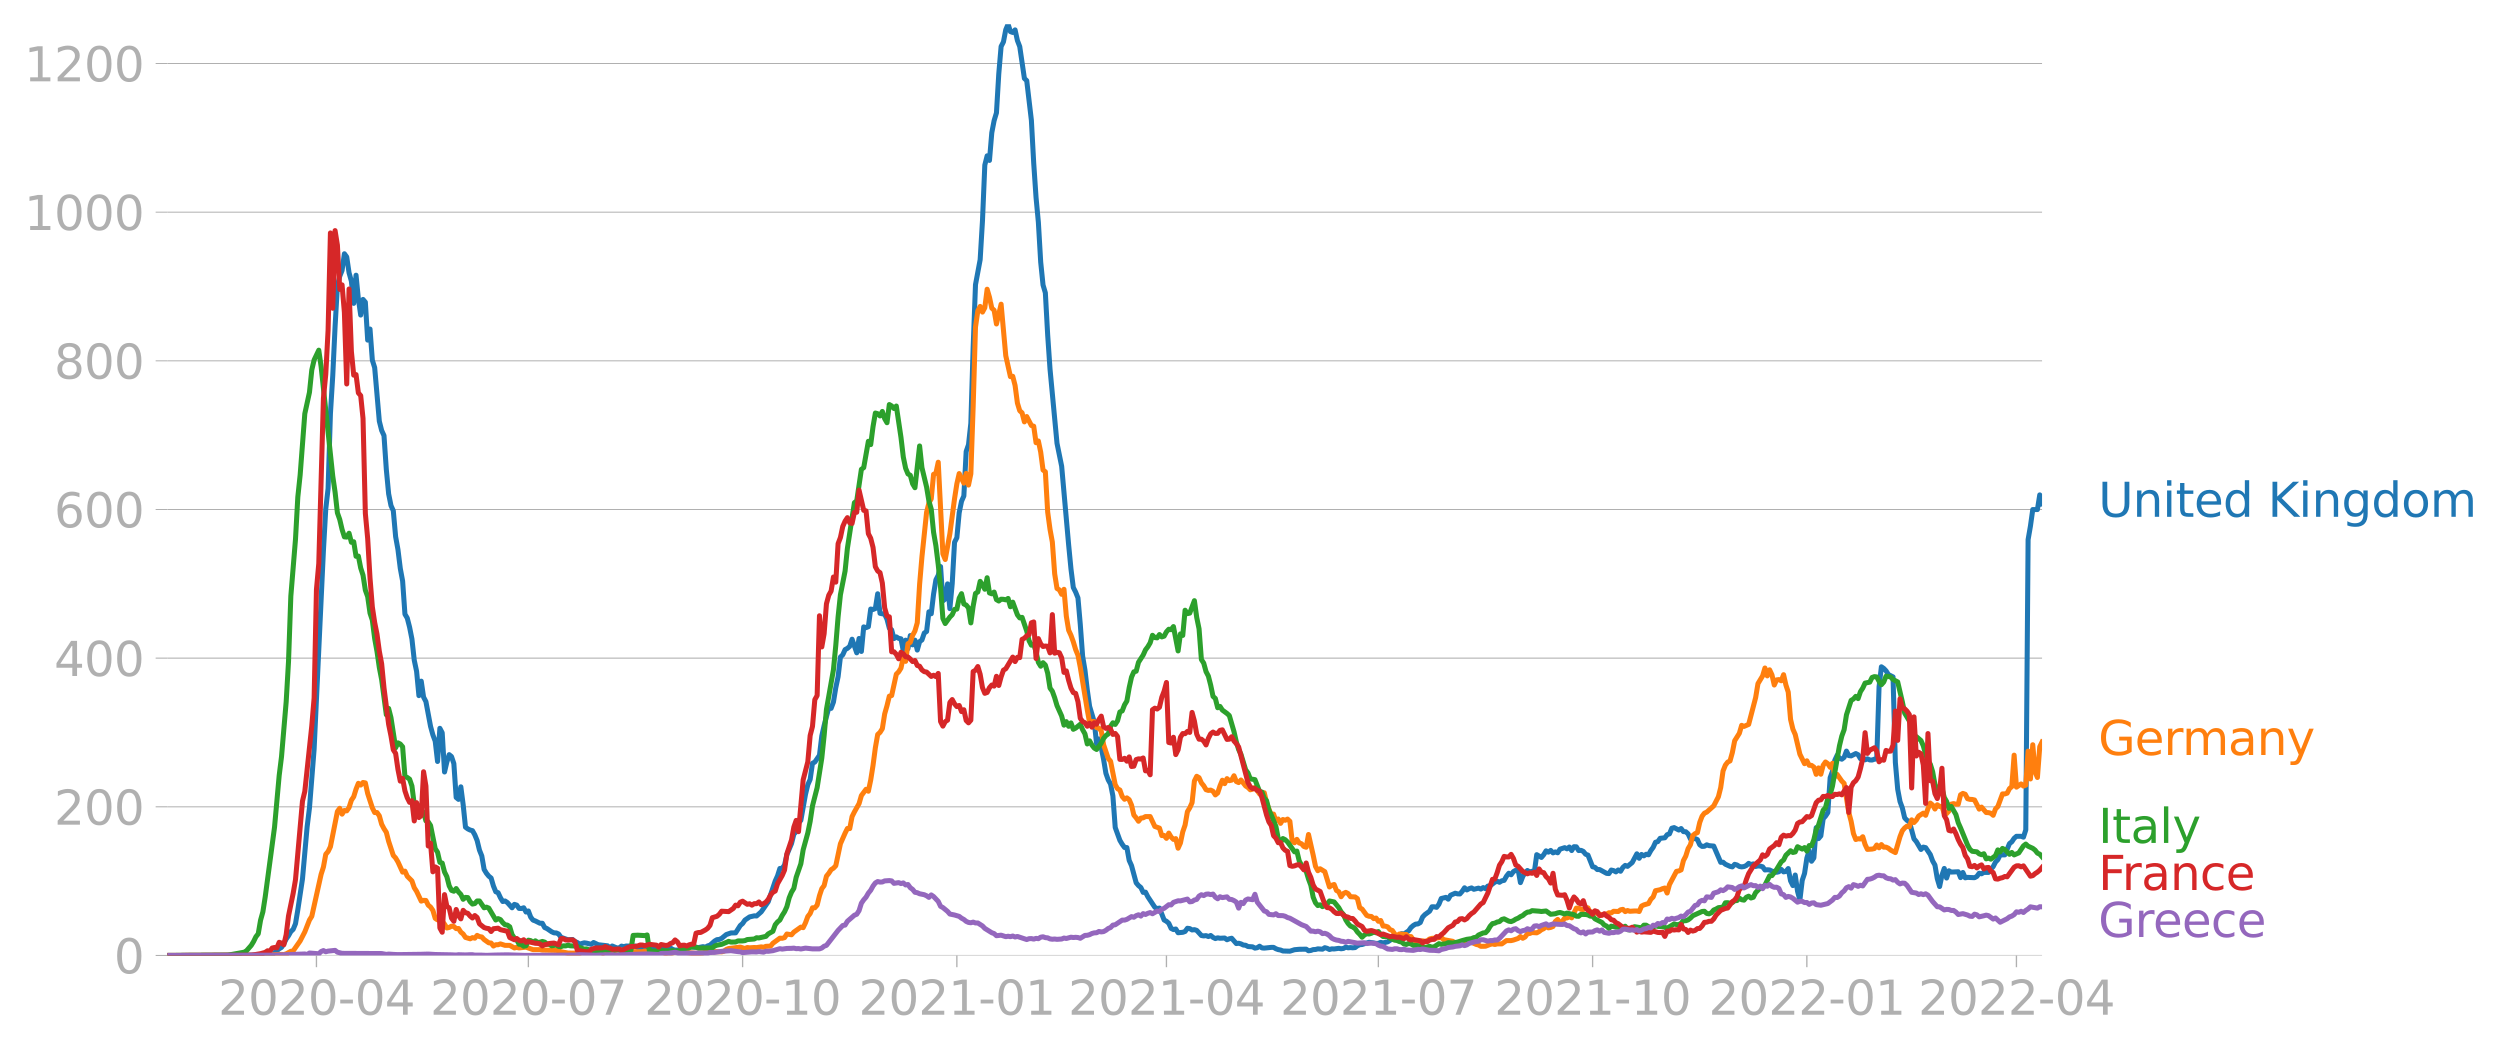 <svg xmlns:xlink="http://www.w3.org/1999/xlink" width="992.186" height="416.199" viewBox="0 0 744.14 312.149" xmlns="http://www.w3.org/2000/svg"><defs><style>*{stroke-linejoin:round;stroke-linecap:butt}</style></defs><g id="figure_1"><path d="M0 312.15h744.14V0H0v312.15z" style="fill:none" id="patch_1"/><g id="axes_1"><path d="M49.83 284.4h558V7.2h-558v277.2z" style="fill:none" id="patch_2"/><g id="matplotlib.axis_1"><g id="xtick_1"><g id="line2d_1"><defs><path id="m97482789e8" d="M0 0v3.5" style="stroke:#b0b0b0;stroke-width:.4"/></defs><use xlink:href="#m97482789e8" x="94.193" y="284.4" style="fill:#b0b0b0;stroke:#b0b0b0;stroke-width:.4"/></g><g style="fill:#b0b0b0" transform="matrix(.14 0 0 -.14 64.945 302.038)" id="text_1"><defs><path id="DejaVuSans-32" d="M1228 531h2203V0H469v531q359 372 979 998 621 627 780 809 303 340 423 576 121 236 121 464 0 372-261 606-261 235-680 235-297 0-627-103-329-103-704-313v638q381 153 712 231 332 78 607 78 725 0 1156-363 431-362 431-968 0-288-108-546-107-257-392-607-78-91-497-524-418-433-1181-1211z" transform="scale(.016)"/><path id="DejaVuSans-30" d="M2034 4250q-487 0-733-480-245-479-245-1442 0-959 245-1439 246-480 733-480 491 0 736 480 246 480 246 1439 0 963-246 1442-245 480-736 480zm0 500q785 0 1199-621 414-620 414-1801 0-1178-414-1799Q2819-91 2034-91q-784 0-1198 620-414 621-414 1799 0 1181 414 1801 414 621 1198 621z" transform="scale(.016)"/><path id="DejaVuSans-2d" d="M313 2009h1684v-512H313v512z" transform="scale(.016)"/><path id="DejaVuSans-34" d="M2419 4116 825 1625h1594v2491zm-166 550h794V1625h666v-525h-666V0h-628v1100H313v609l1940 2957z" transform="scale(.016)"/></defs><use xlink:href="#DejaVuSans-32"/><use xlink:href="#DejaVuSans-30" x="63.623"/><use xlink:href="#DejaVuSans-32" x="127.246"/><use xlink:href="#DejaVuSans-30" x="190.869"/><use xlink:href="#DejaVuSans-2d" x="254.492"/><use xlink:href="#DejaVuSans-30" x="290.576"/><use xlink:href="#DejaVuSans-34" x="354.199"/></g></g><g id="xtick_2"><use xlink:href="#m97482789e8" x="157.271" y="284.4" style="fill:#b0b0b0;stroke:#b0b0b0;stroke-width:.4" id="line2d_2"/><g style="fill:#b0b0b0" transform="matrix(.14 0 0 -.14 128.023 302.038)" id="text_2"><defs><path id="DejaVuSans-37" d="M525 4666h3000v-269L1831 0h-659l1594 4134H525v532z" transform="scale(.016)"/></defs><use xlink:href="#DejaVuSans-32"/><use xlink:href="#DejaVuSans-30" x="63.623"/><use xlink:href="#DejaVuSans-32" x="127.246"/><use xlink:href="#DejaVuSans-30" x="190.869"/><use xlink:href="#DejaVuSans-2d" x="254.492"/><use xlink:href="#DejaVuSans-30" x="290.576"/><use xlink:href="#DejaVuSans-37" x="354.199"/></g></g><g id="xtick_3"><use xlink:href="#m97482789e8" x="221.042" y="284.4" style="fill:#b0b0b0;stroke:#b0b0b0;stroke-width:.4" id="line2d_3"/><g style="fill:#b0b0b0" transform="matrix(.14 0 0 -.14 191.794 302.038)" id="text_3"><defs><path id="DejaVuSans-31" d="M794 531h1031v3560L703 3866v575l1116 225h631V531h1031V0H794v531z" transform="scale(.016)"/></defs><use xlink:href="#DejaVuSans-32"/><use xlink:href="#DejaVuSans-30" x="63.623"/><use xlink:href="#DejaVuSans-32" x="127.246"/><use xlink:href="#DejaVuSans-30" x="190.869"/><use xlink:href="#DejaVuSans-2d" x="254.492"/><use xlink:href="#DejaVuSans-31" x="290.576"/><use xlink:href="#DejaVuSans-30" x="354.199"/></g></g><g id="xtick_4"><use xlink:href="#m97482789e8" x="284.814" y="284.4" style="fill:#b0b0b0;stroke:#b0b0b0;stroke-width:.4" id="line2d_4"/><g style="fill:#b0b0b0" transform="matrix(.14 0 0 -.14 255.566 302.038)" id="text_4"><use xlink:href="#DejaVuSans-32"/><use xlink:href="#DejaVuSans-30" x="63.623"/><use xlink:href="#DejaVuSans-32" x="127.246"/><use xlink:href="#DejaVuSans-31" x="190.869"/><use xlink:href="#DejaVuSans-2d" x="254.492"/><use xlink:href="#DejaVuSans-30" x="290.576"/><use xlink:href="#DejaVuSans-31" x="354.199"/></g></g><g id="xtick_5"><use xlink:href="#m97482789e8" x="347.199" y="284.4" style="fill:#b0b0b0;stroke:#b0b0b0;stroke-width:.4" id="line2d_5"/><g style="fill:#b0b0b0" transform="matrix(.14 0 0 -.14 317.951 302.038)" id="text_5"><use xlink:href="#DejaVuSans-32"/><use xlink:href="#DejaVuSans-30" x="63.623"/><use xlink:href="#DejaVuSans-32" x="127.246"/><use xlink:href="#DejaVuSans-31" x="190.869"/><use xlink:href="#DejaVuSans-2d" x="254.492"/><use xlink:href="#DejaVuSans-30" x="290.576"/><use xlink:href="#DejaVuSans-34" x="354.199"/></g></g><g id="xtick_6"><use xlink:href="#m97482789e8" x="410.277" y="284.4" style="fill:#b0b0b0;stroke:#b0b0b0;stroke-width:.4" id="line2d_6"/><g style="fill:#b0b0b0" transform="matrix(.14 0 0 -.14 381.03 302.038)" id="text_6"><use xlink:href="#DejaVuSans-32"/><use xlink:href="#DejaVuSans-30" x="63.623"/><use xlink:href="#DejaVuSans-32" x="127.246"/><use xlink:href="#DejaVuSans-31" x="190.869"/><use xlink:href="#DejaVuSans-2d" x="254.492"/><use xlink:href="#DejaVuSans-30" x="290.576"/><use xlink:href="#DejaVuSans-37" x="354.199"/></g></g><g id="xtick_7"><use xlink:href="#m97482789e8" x="474.049" y="284.4" style="fill:#b0b0b0;stroke:#b0b0b0;stroke-width:.4" id="line2d_7"/><g style="fill:#b0b0b0" transform="matrix(.14 0 0 -.14 444.8 302.038)" id="text_7"><use xlink:href="#DejaVuSans-32"/><use xlink:href="#DejaVuSans-30" x="63.623"/><use xlink:href="#DejaVuSans-32" x="127.246"/><use xlink:href="#DejaVuSans-31" x="190.869"/><use xlink:href="#DejaVuSans-2d" x="254.492"/><use xlink:href="#DejaVuSans-31" x="290.576"/><use xlink:href="#DejaVuSans-30" x="354.199"/></g></g><g id="xtick_8"><use xlink:href="#m97482789e8" x="537.82" y="284.4" style="fill:#b0b0b0;stroke:#b0b0b0;stroke-width:.4" id="line2d_8"/><g style="fill:#b0b0b0" transform="matrix(.14 0 0 -.14 508.572 302.038)" id="text_8"><use xlink:href="#DejaVuSans-32"/><use xlink:href="#DejaVuSans-30" x="63.623"/><use xlink:href="#DejaVuSans-32" x="127.246"/><use xlink:href="#DejaVuSans-32" x="190.869"/><use xlink:href="#DejaVuSans-2d" x="254.492"/><use xlink:href="#DejaVuSans-30" x="290.576"/><use xlink:href="#DejaVuSans-31" x="354.199"/></g></g><g id="xtick_9"><use xlink:href="#m97482789e8" x="600.205" y="284.4" style="fill:#b0b0b0;stroke:#b0b0b0;stroke-width:.4" id="line2d_9"/><g style="fill:#b0b0b0" transform="matrix(.14 0 0 -.14 570.957 302.038)" id="text_9"><use xlink:href="#DejaVuSans-32"/><use xlink:href="#DejaVuSans-30" x="63.623"/><use xlink:href="#DejaVuSans-32" x="127.246"/><use xlink:href="#DejaVuSans-32" x="190.869"/><use xlink:href="#DejaVuSans-2d" x="254.492"/><use xlink:href="#DejaVuSans-30" x="290.576"/><use xlink:href="#DejaVuSans-34" x="354.199"/></g></g></g><g id="matplotlib.axis_2"><g id="ytick_1"><path d="M49.83 284.4h558" clip-path="url(#p5dd4b46a8e)" style="fill:none;stroke:#b0b0b0;stroke-width:.3;stroke-linecap:square" id="line2d_10"/><g id="line2d_11"><defs><path id="m6d8343492f" d="M0 0h-3.5" style="stroke:#b0b0b0;stroke-width:.3"/></defs><use xlink:href="#m6d8343492f" x="49.83" y="284.4" style="fill:#b0b0b0;stroke:#b0b0b0;stroke-width:.3"/></g><use xlink:href="#DejaVuSans-30" style="fill:#b0b0b0" transform="matrix(.14 0 0 -.14 33.922 289.719)" id="text_10"/></g><g id="ytick_2"><path d="M49.83 240.15h558" clip-path="url(#p5dd4b46a8e)" style="fill:none;stroke:#b0b0b0;stroke-width:.3;stroke-linecap:square" id="line2d_12"/><use xlink:href="#m6d8343492f" x="49.83" y="240.149" style="fill:#b0b0b0;stroke:#b0b0b0;stroke-width:.3" id="line2d_13"/><g style="fill:#b0b0b0" transform="matrix(.14 0 0 -.14 16.108 245.468)" id="text_11"><use xlink:href="#DejaVuSans-32"/><use xlink:href="#DejaVuSans-30" x="63.623"/><use xlink:href="#DejaVuSans-30" x="127.246"/></g></g><g id="ytick_3"><path d="M49.83 195.898h558" clip-path="url(#p5dd4b46a8e)" style="fill:none;stroke:#b0b0b0;stroke-width:.3;stroke-linecap:square" id="line2d_14"/><use xlink:href="#m6d8343492f" x="49.83" y="195.898" style="fill:#b0b0b0;stroke:#b0b0b0;stroke-width:.3" id="line2d_15"/><g style="fill:#b0b0b0" transform="matrix(.14 0 0 -.14 16.108 201.217)" id="text_12"><use xlink:href="#DejaVuSans-34"/><use xlink:href="#DejaVuSans-30" x="63.623"/><use xlink:href="#DejaVuSans-30" x="127.246"/></g></g><g id="ytick_4"><path d="M49.83 151.647h558" clip-path="url(#p5dd4b46a8e)" style="fill:none;stroke:#b0b0b0;stroke-width:.3;stroke-linecap:square" id="line2d_16"/><use xlink:href="#m6d8343492f" x="49.83" y="151.647" style="fill:#b0b0b0;stroke:#b0b0b0;stroke-width:.3" id="line2d_17"/><g style="fill:#b0b0b0" transform="matrix(.14 0 0 -.14 16.108 156.966)" id="text_13"><defs><path id="DejaVuSans-36" d="M2113 2584q-425 0-674-291-248-290-248-796 0-503 248-796 249-292 674-292t673 292q248 293 248 796 0 506-248 796-248 291-673 291zm1253 1979v-575q-238 112-480 171-242 60-480 60-625 0-955-422-329-422-376-1275 184 272 462 417 279 145 613 145 703 0 1111-427 408-426 408-1160 0-719-425-1154Q2819-91 2113-91q-810 0-1238 620-428 621-428 1799 0 1106 525 1764t1409 658q238 0 480-47t505-140z" transform="scale(.016)"/></defs><use xlink:href="#DejaVuSans-36"/><use xlink:href="#DejaVuSans-30" x="63.623"/><use xlink:href="#DejaVuSans-30" x="127.246"/></g></g><g id="ytick_5"><path d="M49.83 107.397h558" clip-path="url(#p5dd4b46a8e)" style="fill:none;stroke:#b0b0b0;stroke-width:.3;stroke-linecap:square" id="line2d_18"/><use xlink:href="#m6d8343492f" x="49.83" y="107.397" style="fill:#b0b0b0;stroke:#b0b0b0;stroke-width:.3" id="line2d_19"/><g style="fill:#b0b0b0" transform="matrix(.14 0 0 -.14 16.108 112.715)" id="text_14"><defs><path id="DejaVuSans-38" d="M2034 2216q-450 0-708-241-257-241-257-662 0-422 257-663 258-241 708-241t709 242q260 243 260 662 0 421-258 662-257 241-711 241zm-631 268q-406 100-633 378-226 279-226 679 0 559 398 884 399 325 1092 325 697 0 1094-325t397-884q0-400-227-679-226-278-629-378 456-106 710-416 255-309 255-755 0-679-414-1042Q2806-91 2034-91q-771 0-1186 362-414 363-414 1042 0 446 256 755 257 310 713 416zm-231 997q0-362 226-565 227-203 636-203 407 0 636 203 230 203 230 565 0 363-230 566-229 203-636 203-409 0-636-203-226-203-226-566z" transform="scale(.016)"/></defs><use xlink:href="#DejaVuSans-38"/><use xlink:href="#DejaVuSans-30" x="63.623"/><use xlink:href="#DejaVuSans-30" x="127.246"/></g></g><g id="ytick_6"><path d="M49.83 63.146h558" clip-path="url(#p5dd4b46a8e)" style="fill:none;stroke:#b0b0b0;stroke-width:.3;stroke-linecap:square" id="line2d_20"/><use xlink:href="#m6d8343492f" x="49.83" y="63.146" style="fill:#b0b0b0;stroke:#b0b0b0;stroke-width:.3" id="line2d_21"/><g style="fill:#b0b0b0" transform="matrix(.14 0 0 -.14 7.2 68.465)" id="text_15"><use xlink:href="#DejaVuSans-31"/><use xlink:href="#DejaVuSans-30" x="63.623"/><use xlink:href="#DejaVuSans-30" x="127.246"/><use xlink:href="#DejaVuSans-30" x="190.869"/></g></g><g id="ytick_7"><path d="M49.83 18.895h558" clip-path="url(#p5dd4b46a8e)" style="fill:none;stroke:#b0b0b0;stroke-width:.3;stroke-linecap:square" id="line2d_22"/><use xlink:href="#m6d8343492f" x="49.83" y="18.895" style="fill:#b0b0b0;stroke:#b0b0b0;stroke-width:.3" id="line2d_23"/><g style="fill:#b0b0b0" transform="matrix(.14 0 0 -.14 7.2 24.214)" id="text_16"><use xlink:href="#DejaVuSans-31"/><use xlink:href="#DejaVuSans-32" x="63.623"/><use xlink:href="#DejaVuSans-30" x="127.246"/><use xlink:href="#DejaVuSans-30" x="190.869"/></g></g></g><path d="m49.83 284.4 28.42-.095.693-.126 2.08-.063 2.08-1.707.692-.411.693-1.106.694-1.391.693-.98.693-1.233.693-.664.693-1.675.693-4.14 1.387-9.198 1.386-15.52.693-5.594 1.387-17.542 2.772-59.139.693-12.327.694-6.1.693-22.252.693-11.315.693-14.603.693-12.2.693-2.782.694-1.739.693-4.962.693.948.693 4.71.693 2.497.693 6.606.694-8.376.693 7.048.693 4.805.693-4.647.693.822.693 11.284.694-3.287.693 9.26.693 2.213 1.386 15.962.693 2.75.694 1.517.693 10.083.693 7.27.693 3.477.693 1.549.693 7.712.694 3.856.693 5.595.693 3.761.693 9.862.693 1.17.693 2.717.694 3.509.693 6.321.693 3.288.693 7.238.693-4.299.693 4.741.694 1.328 1.386 7.396.693 2.529.693 1.865.693 6.037.694-9.862.693 1.328.693 11.663.693-2.971.693-2.181.693.569.694 2.086.693 10.083.693.569.693-3.73.693 5.31.693 6.7.694.507.693.347.693.19.693 1.233.693 1.706.693 2.845.694 1.739.693 4.014.693 1.138.693.853.693.569.693 2.37.694 1.707.693.285.693 1.485.693 1.138.693-.158.693.474 1.387 1.55.693-1.012.693.22.693.98.693.032.694-.22.693 1.263.693-.316.693 1.834.693.885.693.252 1.387.696h.693l.693 1.264.693.316 1.387.948.693.317.693.031.693.316.693.98 2.08.727 1.386-.063.693.6.694.285.693.474 1.386-.38.693.096 1.387.347.693-.537 1.386.664 2.773.316.693.632.693-.57 1.386.57h.694l.693-.537.693.158.693-.19 2.773.032.693.474 1.386.126 1.387.664.693-.474 2.772-.19 1.387-.41 1.386.347.693.031.693.411.694.222 2.08-.095 1.385-.032.694-.916 2.772.284 1.387-.284.693.158.693-.38.693-.221 1.386-1.233.694-.41.693-.064.693-.316 1.386-1.138 1.387-.474 1.386-.031 1.386-2.181.693-.6.694-1.012 1.386-.949 1.386-.316.693.032 1.387-1.233 2.08-3.003 2.079-6.163.693-1.549.693-2.18.693-.064.693-.948.694-3.098 1.386-3.319.693-2.781.693-.759.693-2.655.694-.695 1.386-7.744.693-2.876.693-1.58.693-4.805.694-.348 1.386-2.023.693-5.752.693-3.098 1.387-5.31.693.19.693-1.865.693-4.267.693-3.287.693-5.848.694-.664.693-1.548.693-.38.693-.6.693-2.118 1.387 4.046.693-4.267.693 3.856.693-7.301.693.22.693-.284.694-5.246.693.126.693-.285.693-4.393.693 5.816 1.387.284.693 1.486.693 2.655.693.506.693 2.591.693-.505.694.442.693.127.693 3.635.693-3.224.693 2.528.693-3.888.694 2.75.693-1.39.693 2.94.693-2.498.693-.506.694-2.054.693-.474.693-5.848.693.57.693-5.848.693-4.236.694-1.359.693-2.592.693 10.21.693-.57.693-4.488.693 7.365.694-7.428.693-12.327.693-1.359.693-7.428.693-3.413.693-1.58.694-13.244.693-2.023.693-6.353.693-22.6.693-18.68 1.387-7.428.693-11.6.693-16.563.693-2.75.693 1.36.693-8.25.694-3.603.693-2.308.693-11.631.693-8.123.693-1.36.693-3.634.694-1.644.693 2.213.693.252.693-.758.693 3.16.693 1.802 1.387 9.483.693.663 1.386 11.79.693 12.77.694 10.209.693 7.396.693 11.853.693 6.796.693 2.339.693 12.58.694 10.114 2.08 22.094 1.385 6.827 2.08 23.421.693 7.144.693 5.531.693 1.36.694 1.738.693 7.933.693 9.388.693 4.14.693 5.911.693 4.9 1.387 4.646.693 6.48.693-1.423.693 2.592.693 3.476.694 4.173.693 1.96.693 1.232.693 3.54.693 9.388 1.387 3.824.693 1.17.693.948.693.032.693 3.824.693 1.549 1.387 5.12.693.822.693.569.693 1.454.693-.063.694 1.359 2.08 3.13.692.41.693-.158 1.387 3.54.693.38.693.6.693 1.517.693.348.694-.158.693 1.106 1.386-.126.693-.253.693-.949.694.095.693.411.693-.095.693.222 1.386 1.517.694.126.693-.095.693.285.693-.316.693.569.693.347.694-.22.693.126 1.386-.064.693.506.693-.284.694-.158 1.386 1.58.693-.095.693.19.693.347.694.064.693.379 1.386.095.693.38.693-.127.694-.443.693.506.693.063 2.08-.221h.693l.693.41.693.254.693.126.693.284 2.08.064 1.386-.443 1.387-.126 2.079-.032.693.474.693-.095.694-.252.693-.032.693-.19 1.386.095.693-.442.694.19.693.347.693-.19.693.032 1.386-.19.694.127.693-.095.693-.38.693.19.693-.063.693.063.694-.063.693-.537.693-.316.693-.064 2.08-.663 1.386.19.693.157.693-.031.693-.285.694.158 1.386-.316.693-.442.693-.6.693-.443.694-.095.693-.506.693-.348.693.095 1.386-.948.694-.98.693-.6.693-.411.693-.064.693-.41.693-1.644.694-.727 1.386-1.011.693-1.296h.693l.693.158.694-.917.693-1.707 1.386-.347.693.537.693-1.17 1.387-.6.693.19.693.031.693-.79.693-1.043.694.632.693-.38.693-.22.693.41 1.386-.347.694.284.693-.442.693.316.693-.759.693-.095 1.387-1.074.693-.285.693.316.693-.442.693-.127.693-1.232.694-.885.693.442.693-.948.693-.38.693-.22.693 3.887.694-1.802.693-1.169.693-.632.693.442.693-.22.693.094.694-5.026 1.386.822.693-.822.693-1.138.693.38.694-.506.693.727.693-.285.693.253.693-1.074 1.387-.443.693.348.693-.538.693 1.044.693-1.138.693.031.694 1.107.693-.064.693.316.693.854.693.253 1.387 3.477.693.158.693.663h.693l2.08 1.138.693.063.693-1.043.693.158.693.38.693-.57.694.38.693-1.138.693-.6.693.284 1.386-1.138 1.387-2.592.693 1.328.693-1.138.693.41.693-.473.694.158.693-1.264.693-.949.693-1.517.693-.19.693-.98 1.387-.157.693-.917.693-.253.693-1.675.694-.19 1.386.727.693-.442.693.916.693.032.694.632.693 1.517 1.386-.126.693.316.693 1.549.694.474.693-.032.693-.442.693.253 1.386.126 2.08 4.836.693-.032.693.6 1.387.633.693.158.693-.758.693.19.693.442.693.126.694-.095.693-.316.693-.632.693.348.693-.19.693.759.694-.158.693.063.693.19.693.948.693-.063.693.063.694.347 1.386.348.693-.158.693-.695.693.727.694-.127.693-.853.693 3.666.693 1.391.693-3.13.693 4.837.694 2.623.693-5.879.693-2.054.693-4.583.693-2.213.693 3.16.694-.979.693-9.008.693 3.255.693-.821.693-5.09.693-.79.694-1.042.693-10.4.693-1.896.693-3.287.693-1.486.693.885.694.285.693-.537.693-1.865.693 1.327.693.095 1.387-.695.693.347.693 1.17.693-.127.693.475.693-.285.694.316.693.032.693-.253.693-.063.693-21.462.693-5.974.694.474.693.727.693 1.106 1.386.696.693 25.476.694 7.965.693 3.666.693 1.897.693 2.971.693.727.693.348 1.387 5.152.693.821 1.386 2.34.693-.696.694.158 1.386 2.055.693 1.896.693 1.233.693 4.046.694 2.339.693-3.35.693-2.024.693 2.845.693-2.15.693.38 2.08-.095.693 1.739.693-1.518.693 1.58.694-.126 2.08.095.692-.38.693-.947.694.158.693-.411h1.386l.693-.948.693-.76.694-1.358.693-.727.693-1.423h1.386l1.387-3.35.693-.537.693-1.043.693-.6h1.386l.694.252.693-2.15.693-86.415.693-4.014.693-4.931h1.387l.693-4.362.693 2.655h0" clip-path="url(#p5dd4b46a8e)" style="fill:none;stroke:#1f77b4;stroke-width:1.5;stroke-linecap:square" id="line2d_24"/><path d="m49.83 284.4 29.806-.095 3.466-.221 1.386.032.694-.19 1.386-.759.693-.126 2.08-2.971 1.386-2.687 1.386-3.54.693-1.106 2.773-12.485.693-2.181.693-3.793.694-.822.693-1.422 2.08-10.494.692-.948.694 1.738.693-1.075.693.095.693-.98.693-2.18.693-1.044.694-2.244.693-1.738.693.506.693-.759.693.126.693 3.161 1.387 4.267.693 1.391h.693l.693.98.693 2.497.694 1.327.693 1.075.693 2.687 1.386 4.203.693.76.694 1.169 1.386 3.034.693-.285.693 1.518 1.387 1.39.693 2.023.693 1.075 1.386 2.908.693-.221.694.031.693 1.39.693.57.693 1.011.693 2.34.693.473.694.064.693.347.693.854.693 1.138.693-.158.693-.38.694.095.693.632.693-.031.693 1.074.693.57.693 1.01 1.387.412.693-.348.693.158.693-.822.693.348.694.126.693.759 1.386.98.693.063.693.885.694-.38h.693l.693-.252 1.386.442h1.387l1.386.759.693-.158.693.158 1.387-.158.693-.063 2.08.727h2.079l.693.126 4.159.095.693.126.693.285 2.08.379 1.386.032 2.08-.032 1.386-.38 4.852.159.693.221 1.387-.348.693-.19 1.386-.063 1.387-.41 2.079.505.693.095.693-.19.694.19 2.079.032.693-.032.693-.19.694.222 3.465-.063 2.08.474.693-.127 1.386.032.694-.253.693-.095 5.545.506 1.386-.127.694-.031.693-.253 1.386.095.693-.19h2.08l.693.063.693-.22.693-.507.693-.253 3.466-.442 1.387.442.693-.316.693.095 1.386-.095.693.032 1.387-.221.693.126.693-.284 1.386-.063.694-.854 2.08-1.517.692.032.693-.19.694-1.075 1.386.221.693-.79 2.08-1.485.693.158.693-1.454.693-1.865.693-.885.693-1.707h.694l.693-.79.693-2.813.693-2.086.693-.917.693-2.813.694-.853.693-1.075.693-.443.693-.727 1.386-6.542 1.387-3.161.693-1.39.693.03.693-3.57.693-1.392 1.387-2.465.693-2.402 1.386-1.865.693.569.694-3.319.693-4.362.693-5.247.693-3.95.693-.633.693-1.106.694-4.394.693-2.433.693-2.845.693-.19 1.386-6.353.694-.695.693-1.107.693-3.255.693 1.233.693-5.247.693-.411.694-2.086.693-1.296.693-2.434.693-11.442.693-8.155 1.387-13.307.693-2.781.693-1.201.693-7.302.693-.316.694-3.287 1.386 27.277.693 1.676 1.386-7.681 1.387-10.399.693-4.457.693-3.034 1.386 2.845.694-2.908.693 3.477.693-3.35.693-20.072.693-23.61.693-4.837.694-1.296.693 1.676.693-1.296.693-5.5.693 2.37.693 3.256.694.632.693 4.078 1.386-5.88 1.386 15.33 1.387 6.227.693-.095.693 2.719.693 5.246.693 2.276.694.632.693 2.687.693-1.58 1.386 2.655.693.221.694 4.9.693-.507.693 3.32.693 5.31.693.537.693 12.01.694 5.121.693 3.793.693 9.45.693 4.363.693.41.693 1.328.694-1.486.693 7.997.693 4.172.693 1.518.693 1.928.693 2.307.694 1.707.693 3.572 2.08 12.674.692 3.825.694-.38.693.064.693 1.801.693.127.693.822.693 4.109 1.387 4.109.693.821 1.386 6.986.693 1.2.694.38.693 1.928.693.822.693-.41.693.536.693 1.612.694 2.972.693.821.693 1.012.693-.917.693-.095.693-.379h1.387l1.386 2.94 1.386.505.694 2.213.693-.032.693.854.693-1.55.693 1.17.693.696.694-.222.693 2.845.693-1.549.693-3.318.693-2.023.693-3.983.694-1.138.693-1.549.693-6.448.693-1.39.693.41.693 1.55.694.853.693 1.17.693.22.693-.094.693.347.693 1.075.694-.569.693-2.118.693-1.675.693 1.012.693-1.486.693.6.694-.157.693-1.296.693 1.706.693.317.693-.759 1.387 1.77.693.443.693.695.693-.19.693-.537 1.387 1.96.693.537.693-.885.693 2.971 1.386 3.698.694-.316.693 1.96.693-.506.693 1.296.693-1.138.693.221.694-.347.693.663.693 5.943.693.442.693-1.011.694 1.074.693.222.693.821.693.222.693-3.793 1.387 6.132.693 3.35.693 1.296.693-.569 1.386.853 1.387 4.552.693-.506.693-.221.693 1.77.693.38.694 1.485.693-.948.693-.348.693.348.693.948 1.387.063.693.506.693 2.718.693.38 1.386 1.896.694.253.693.063.693.632.693-.158.693.948.693-.221.694 1.644.693.031.693.222.693.821.693.253.693 1.012.694.632.693-.6 2.08.157.692.632.694-.031.693.98.693.41 1.386.127.693-.253.694.285.693-.316.693-.506.693-.19 1.386-.095 1.387-.19.693.664 2.773.506.693.6 1.386-.284.693.19 2.08-.221h.693l1.386.632.693.158.694.41 1.386-.03 1.386-.538.693-.158.694.19.693-.19h1.386l1.386-.98h1.387l.693-.158 1.386-.474.693-.57.694.507.693-.38.693-.98.693-.063.693-.284 1.387.095.693-.38.693-.537.693-.316.693-.664.693.411.694-.126.693-.285.693-1.517.693-.569.693 1.106.693-.569.694-.948.693-.032.693-.41.693.379 1.386-2.908.694.032.693.316.693.094.693-.632.693.127.693 1.517.694-.253.693-.126.693.6.693.095.693.348.693-.285.694-.031.693-.411.693.031.693-.474 1.386.063.694-.505.693-.127.693.664.693-.316.693.221 1.387-.095h.693l.693.158.693-1.612.693-.347 1.387-.411.693-1.265.693-.695.693-1.865 1.386-.284.694-.316.693-.19.693 1.486.693-2.529 2.08-3.92.693-.126.693-.316.693-2.781.693-1.328.694-2.212.693-1.17.693-2.718.693-.57.693-.315.693-3.035.694-1.833.693-.916.693-.316 2.08-1.865 1.386-2.687.693-2.75.693-4.93.693-1.74.693-.916.694-.347.693-2.497.693-3.509 1.386-2.212.693-2.371.694.316 1.386-.6 2.08-7.966.693-4.172 1.386-2.307.693-2.34.693 2.34.693-1.802.694 1.486.693 3.034.693-1.517.693-.095.693.348.693-1.802.694 3.066.693 2.118.693 8.123.693 2.908.693 1.58 1.387 5.88 1.386 2.812.693-.853.693 1.328.693.031.694.506.693 2.15.693-1.897.693 1.865.693-2.655.693-.98.694.505.693 1.075.693-1.201.693 4.014.693-.695 1.387 1.991.693.695 1.386 8.661.693 2.592.693 3.666.694 1.77.693-.22.693.062.693-.663.693 2.307.693 1.454 1.387-.095.693-.158.693-1.043.693.822.693-.948.694.758h.693l.693.316.693.57 1.386.726 1.387-4.741.693-1.77.693-.822.693-.537.693.221.694-2.086.693.79.693-.727.693-1.201 1.386-.853.694.632.693-1.992.693-1.643.693.569.693 1.2.693-1.263.694.505.693-.063.693 2.244.693-.063.693-.759.693-2.054.694-.158.693.19h.693l.693-2.814.693-.41.693.252.694 1.328.693.19.693.031.693.158 1.386 2.719.694-.601 1.386 1.612.693.032.693.19.693.6.694-1.897.693-.695 1.386-3.761h.693l.693-.222.694-1.359.693-.6.693-9.356.693 9.514 1.386-.949.694.633.693-.285.693-10.114.693 8.28.693-10.177.693 8.092.694 1.643.693-9.134.693-1.423h0" clip-path="url(#p5dd4b46a8e)" style="fill:none;stroke:#ff7f0e;stroke-width:1.5;stroke-linecap:square" id="line2d_25"/><path d="m49.83 284.4 18.022-.095 4.853-.885.693-.442 1.386-1.58.693-1.139.693-1.422.694-.885.693-4.046.693-2.497.693-4.456 2.773-20.735 1.386-15.393.693-5.595 1.387-16.34.693-11.917.693-19.534 1.386-16.91.693-12.58.694-6.574 1.386-18.238 1.386-6.353.693-6.67.694-2.97 1.386-2.908.693 4.836 3.466 32.65.693 4.742.693 6.195.693 1.96.694 2.97.693 2.213.693.063.693-1.137.693 2.686.693-.158.694 4.33.693-.063.693 3.54.693 2.15.693 4.456.693 1.928.694 4.9.693 2.117.693 5.468.693 3.825.693 4.804.693 3.604 1.387 10.43.693-1.865.693 2.719 1.386 8.976.694-1.454.693.348.693.822.693 8.85.693.284.693.506.694 2.023.693 5.5.693.38.693.03.693 1.297.693.632.694 2.528.693.316.693 1.075 1.386 6.89.693 1.075.694 3.003.693.221.693 2.655.693 1.391.693 2.718.693 1.36.694.252.693-.79.693 1.012.693.727.693 1.453.693-.568.694.063.693 1.232.693.696.693-.158.693-.759h.693l1.387 2.023.693-.19.693.285 2.08 3.54.693-.41.693.284.693.916.693.632.693.095.694.506.693 2.339.693 1.011.693.538.693 1.296.693.063.694.537.693-.158.693-1.644.693.127.693.474.693-.41.694.473.693-.063.693-.221.693.19.693.568.694.095.693.443 1.386-.222.693.411.693.064.694-.253.693.031.693-.221.693.19 1.386.063.694.126.693.316 1.386.475.693-.064.693.253 2.08.443.693-.127 1.386-.095.694-.22.693.189 1.386-.221.693.19.693-.254 1.387.443 2.772-.032.694-4.583 1.386-.063 2.08.126.693-.19.693 4.9 1.386-.095.693.032.693-.19 3.466.126.693-.126.694.221 1.386-.221.693-.474 2.08-.348.693-.253 1.386.032.693.316 4.16-.063.692-.57.694-.252 1.386-.253 1.386-.569.693-.316.694.221 1.386-.031.693-.316h1.386l.694-.095.693-.316 2.08-.158.692-.38.694.064 2.08-.474.692-.727 1.387-.79.693-1.929.693-.853.693-.569.693-1.36.693-1.074.694-1.517.693-2.655.693-1.675.693-1.138.693-3.287 1.387-4.014.693-4.173 1.386-5.025.693-3.414.693-4.615 1.387-5.436 1.386-8.819.693-6.669.693-7.807 2.08-11.821.693-7.175.693-8.566.693-6.575 1.387-7.048.693-6.796 2.08-13.56.693-.537 1.386-9.387.693-.506 1.386-7.839.694.98.693-5.342.693-4.045.693.19.693.663.693-1.328.694 2.15.693 1.2.693-5.404.693.41.693.76.693-.728 1.387 9.325.693 5.847.693 3.35.693 1.676.693.41.694 2.53.693 1.169 1.386-12.422.693 6.448 1.387 5.784.693 4.172.693 2.403.693 6.89.693 4.014.694 5.626.693 6.796.693 9.23.693 1.485 1.386-1.928.694-.695.693-1.58.693-.095.693-3.256.693-1.328.693 3.066.694.316.693.854.693 4.457.693-4.995.693-3.76.693-.443.694-3.161.693 1.043.693 1.296.693-3.414.693 4.52.693.253.694-.506.693 2.244.693.411.693-.537.693.032.693.158.694-.411.693 2.465.693-1.359 1.386 3.761.693.917.694-.158 1.386 4.077.693 2.877.693 1.327.693-.284.694 2.244.693 3.16.693 1.138.693-1.043.693.696.693 2.434.694 4.425.693.948.693 1.928.693 2.339 1.386 3.098.694 2.718.693-1.043.693 1.39.693-1.011.693 1.896.693-.347 1.387-1.138.693 1.612.693 1.233.693 3.002.693-.916.694 1.264.693.885.693.411 1.386-1.897.693-1.39.694-.854.693-.474.693-2.276.693-1.043.693.475.693-1.075.694-2.624.693-.316.693-1.801.693-1.138.693-3.983.693-3.129.694-1.58.693-.19.693-2.655 1.386-2.15.693-1.548.694-.917.693-1.17.693-2.243.693.663.693.095.693-.98.694.696.693-.222.693-1.295.693-.759.693.126.693-.916 1.387 7.238.693-5.057.693.442.693-7.49.693 1.01.694-.157 1.386-3.699.693 4.995.693 3.382.693 9.134.694 1.075.693 2.528.693 1.328.693 2.718.693 3.32.693.631.694 2.75.693-.38.693 1.075 1.386 1.012.693.632 1.387 4.773.693 3.034.693 2.308.693 1.422 1.387 4.583.693.948.693 1.77 1.386.222 1.387 3.54.693.158.693 1.801.693.79.693 2.782.693 1.454 1.387 3.414.693 3.571.693 1.17.693-1.138.693.348.694.663 2.08 2.94.692-.221.694 2.907.693 1.328 1.386 1.77.693 2.307.693 1.865.694 3.54.693 1.676.693.821.693-.22.693.536.693-.284.694-.474.693-.917 1.386.285 1.386 1.707.694 1.232.693.79.693 1.612.693 1.075.693.759.693.284.694.474.693 1.012.693.695.693.853.693-.663.693-.38.694.095.693-.221.693-.348.693.19.693-.348.693.885.694.57.693.062.693-.094.693.569 1.386.568.694.095.693.316.693.158.693.57.693.126.693-.285.694.127.693.442.693-.031 1.386.316.693.316.694.063 1.386-.38.693.254.693-.127 1.387-.916.693.19 1.386-.159.693-.348 1.387.127 1.386-.285 1.386-.442 1.387-.38 1.386-.189.693-.316.693-.095.693-.664 1.387-.632.693-.063.693-.727.693-1.201.693-.79.694-.127.693-.347.693-.127.693-.632.693-.19 1.387.696.693.126.693-.284.693-.443.693-.284.693-.474.694-.317.693-.6.693-.411.693-.063.693-.38 2.08.159.693.094 1.386-.158 1.387.98 1.386-.158.693-.253.693-.126 1.387.442.693-.252 2.08.474.692.442.694.032.693-.57 1.386.032.693.127.693.38h.694l.693.79 2.08 1.074.692.759.694.316.693.695.693-.664 1.386.285 2.08.126.693-.38.693 1.012.693.095.693-.316.694-.664 2.08.348.692-.79h.693l.694.442.693.696 1.386-.98.693.19.693.063.694-.064 1.386.538 2.08-1.265.693.19h.693l.693-.38.693-.853.693.095.694-.253.693-.537.693-.695 2.773-1.265.693-.063.693.632.693.127.693-.316.693-.822.694-.285.693-.41 1.386-.159.693-1.295.693-.032.694.158.693-.19.693-.569.693-.031.693-.727.693.474.694.126.693-.853.693-.316.693.537.693-.221.693-1.39 1.387-1.392.693-.19.693-.663 1.386-2.75.694-.063 1.386-1.833 1.386-2.276.693-.537.694-1.423 1.386-1.327.693.505.693-.158.693-1.548 1.387.695.693-.442.693 1.043.693-1.644.693.063.694-1.801.693-3.003.693-1.328 1.386-4.456.693-.759.694-2.75.693-1.106.693-2.592 1.386-8.06.693-3.92.694-2.876.693-1.896.693-4.425 1.386-4.299.693-.41.694-.79.693.663.693-2.055.693-1.074.693-1.486 1.387-.284.693-1.391.693-.253.693.095.693 1.296.693 1.011.694-.79.693-1.738.693.063.693.19.693.726 1.387.727 1.386 5.943.693 3.35 2.08 3.477.693 3.35.693.158 1.386 1.17.693 1.58.694 2.529.693 2.086.693.822.693 2.244.693 3.825.693 1.327 1.387-.284.693 2.813.693 1.2.693 2.024.693-.538 1.387 2.403.693 2.433.693 1.55 1.386 3.381.694 1.707.693 1.264.693.6 1.386.159.693.6.694.253.693-.284.693 1.517.693-.221.693.316 1.387-1.043.693-1.707.693.6.693-1.043.693.348 1.387 1.39.693-.537.693.727 1.386-.6 1.387-2.086.693-.538.693.633 1.386.632.693.537.694.885.693.316.693.79h0" clip-path="url(#p5dd4b46a8e)" style="fill:none;stroke:#2ca02c;stroke-width:1.5;stroke-linecap:square" id="line2d_26"/><path d="m49.83 284.4 24.954-.063 2.773-.474 1.386-.38.693-.474.693.095.694-.917.693-.158.693.095.693-1.643.693.253.693.474.694-3.003.693-5.563 1.386-6.733.693-4.045 2.08-23.39.693-2.908 2.08-19.534.693-8.25.693-32.302.693-7.744 1.386-49.213.693-7.112.694-13.15.693-28.92.693 22.41.693-23.106.693 4.33.693 13.15.694-1.328.693 8.218.693 21.272.693-28.257.693 18.553.693 7.08.694-.157.693 5.436.693.822.693 6.796.693 28.257.693 7.491.694 11.758.693 8.597.693 4.615.693 3.477.693 5.089.693 3.73.694 7.174 1.386 10.874.693 3.413.693 4.14.693 1.075.694 4.773.693 3.477.693-.79.693 3.698.693 2.054.693 1.36.694-.474.693 6.005.693-5.437.693 4.426.693-.57.693-13.053.694 4.235.693 17.858.693-.821.693 8.502.693-1.454.693.38.694 17.795.693 1.264.693-11.19.693 3.478.693.474.693 3.066.694.916.693-3.508.693 1.801.693.98.693-2.528.693.695.694.19.693.822.693.568.693-.727.693.57.693 1.896 1.387 1.106.693.221.693.095.693.854.693-.822 1.387-.158.693.442 1.386.316.693.127.694 1.896 1.386.664.693-.38.693.538.693.19.694-.348.693.759.693-.19 2.08.474.693.032.693.158.693.6.693-.379.693-.095.694-.253 1.386-.126 1.386.506.693-1.802.694-.032.693.411 2.08-.031.692.474.694 2.592 1.386.284 2.08.285.693-.822 1.386-.411 2.08-.032.693-.38.693.349.693.094.693.38 2.08-.095.693.474 2.08-1.011.692-.19 1.387-.063.693-.127.693-.284.693.031.693.19 1.387-.41 2.08.252.692.569.694-.759 1.386.285.693-.095.693-.474.693-.253.694-.822.693.57.693 1.2.693-.19.693-.031.693.253.694-.348.693-.19.693-.063.693-3.224.693-.19.693-.03 1.387-.728.693-.506.693-.885.693-2.275 1.387-.411.693-.6.693-.917 2.08.126 1.386-.948.693-.98.693.19.693-1.075.693-.285 1.387.917.693-.158.693.41.693-.442h.693l.694-.505.693.821.693-.316.693-.442.693-.822.693-1.296.694-.822.693-.379.693-2.18 1.386-2.435.693-1.612.694-4.836 1.386-4.14.693-3.825.693-1.991.693 3.35 1.387-15.424 1.386-5.374.693-7.807.693-2.718.694-7.965.693-1.233.693-23.737.693 9.26.693-3.918.693-8.914.694-2.56.693-1.233.693-4.172.693 1.517.693-11.442.693-1.833.694-3.287.693-1.58.693-1.044.693 1.549.693.158.693-3.256.694-.063.693-6.574 1.386 6.005.693.158.693 6.796.694 1.36.693 2.717.693 5.753.693 1.264.693.506.693 3.098.694 7.396.693 2.434.693.22.693 10.4h.693l.693.758.694 1.328.693-1.928.693.442.693.885.693.064.693.6.694.759.693-.316.693 1.485.693.221.693 1.107.694.505.693.127 1.386 1.296.693-.348.693.411.694-.948.693 14.318.693 1.36.693-1.328.693-.443.693-5.278.694-.854.693 1.265.693.821.693-.316.693 1.802.693-.537.694 3.192.693.695.693-.79.693-14.476.693-.38.693-1.106.694 2.308.693 3.982.693 1.675.693-.252.693-1.423.693-.79.694.316.693-2.908.693 2.718.693-2.56.693-1.991.693-.41 2.08-3.478.693 1.328.693-1.265.693.095.694-5.436.693-.348.693-.727.693-.316.693-3.54.693-.253.694 10.873.693-5.91.693 1.58.693.758.693-.126.693.063.694 1.96.693-11.379.693 11.474.693-.253.693.126.693 1.517.694 4.33.693-.442.693 2.813.693 2.308.693 1.327.693.253.694 2.465.693 4.931.693 1.012.693.316.693 1.043.693-.885.694 1.17.693-1.297.693.411.693-1.39.693-1.012.693 3.16.694.475.693-.253.693.474.693 1.58.693-.284.693.885.694 6.827.693.032.693-.348.693.854.693-1.264.693 2.844.694-.095.693-1.96.693-.22.693.063.693-.316.693 3.824.694-.158.693 1.328.693-19.344.693-.474.693.252.693-.537.694-2.971.693-1.802.693-2.592.693 17.859.693.158.693-1.707.694 5.152.693-1.422.693-3.73.693-1.106.693.031.693-.663.694.284.693-5.942.693 2.56.693 3.92.693 1.485h.693l.694.569.693 1.138.693-1.96.693-1.359.693-.506.693.411.694-.031.693-.885.693-.158 1.386 2.844.693-.063.694-.727.693 1.264.693.79.693.98 2.773 10.589.693 1.296.693.506.693-.032.693.6.694.19.693 1.897 1.386 5.247.693 2.022.693 1.075.694 3.034.693.727.693 1.36.693-.064.693 1.58.693.728.694.316.693 4.235.693.221.693-.126.693-.284.694-.064.693.664.693.854.693-2.023.693 2.75.693 1.548.694 2.276.693 1.17 1.386.727 1.386 3.824.694.98.693.063.693.443.693.727.693.505.693.032.694-.158.693.664.693.379.693.19.693.379.693.032.694.726.693.917 1.386.727.693 1.106.693.316 1.387-.22 1.386.442.693.474.693.284.694-.158 2.079.759.693-.095 1.387.316.693-.063 1.386.474.693-.6.693.695.694.284.693-.126 2.08.348.692.663.694-.505.693.126.693-.474.693-.19.693-.031.693-.822.694.126.693-.695.693-.537 1.386-1.518 1.387-.727.693-.98.693-.157.693-.76.693-.094.693.38.694-.411.693-.854.693-.632.693-.443 2.08-2.402.693-.41 1.386-2.845 1.386-4.078.694-.095.693-1.864.693-2.245.693-1.043.693-1.58.693.158h.694l.693-.759.693 1.202.693 1.96.693.378 1.387 1.55 1.386.695.693-.285.693.127.693-.348.694.98.693-1.928.693.98.693.126.693 1.17.693.632.694 1.296.693-2.908.693 4.74.693 1.708 1.386.094.694-.158.693 1.644.693 2.307.693-2.023.693-1.264.693.695.694 1.075.693.285.693-.949.693 2.181.693.664.693.443.694.758.693-1.043.693.253.693 1.17.693-.127.693-.41.694.663.693.38.693.726.693.158.693.727.693.316 1.387 1.075.693.221 1.386.063.693-.316 1.387 1.454.693-.253.693.253.693-.095 2.08.159.693-.38 1.386.411.693.032.694-.127.693 1.265.693-1.58.693.062.693-.474.694.095.693-.095.693.064.693-1.612.693 1.327.693.158.694.885.693-.695.693.284.693-.19.693-.537.693-.063.694-.727.693-1.075.693-.063.693-.253h.693l.693-.695.694-1.138 1.386-1.422 1.386-.57.693-.126 1.387-1.896.693-.474.693-.98.693-2.181.693-.506.694-.221.693-2.18.693-1.803 1.386-2.244 2.08-1.833.693-1.517.693.442.693-.537.693-1.644 1.387-1.011.693-.853.693.6.693-2.244.693-.6.694.284.693-.158.693.031.693-.663.693-1.012.693-1.96.694-.442.693-.095 1.386-1.517.693.158.693-.442 1.387-3.857.693-.727.693-.126.693-1.011.693.031.694-.316.693.316h.693l.693-.664.693.064.693-.19.694.284 1.386-2.149.693 7.396.693-7.522.693-1.328.694-.6.693-1.075.693-2.497.693-3.003.693-7.712.693 6.163.694-.948 1.386-.727.693 1.012.693 3.16.693-.632.694.158.693-2.908.693.253.693-.063.693-1.77.693-10.146.694 8.724.693-12.359.693 2.687.693.284.693.696.693 1.011.694 21.841.693-21.146.693 11.632.693-1.106.693.442.693 3.35.694 11.443.693-20.798.693 14.034.693.158.693 3.698.693 1.454.694-2.37.693-6.638.693 14.097.693 1.2.693 3.193.693.19.694-.6.693 1.39.693 1.77.693 1.36.693 1.01.693 2.34.694 1.01.693 2.213.693.127.693-.38.693.728.693-.57.694-.315.693 1.2.693-.379.693-.063.693 1.138.693.38.694 1.864.693.095.693-.284.693-.158.693-.348.693.095 2.08-2.845.693-.41.693-.033.693.317.694-.285 2.08 3.066.692-.158.693-.6.694-.443.693-.6.693-.822h0" clip-path="url(#p5dd4b46a8e)" style="fill:none;stroke:#d62728;stroke-width:1.5;stroke-linecap:square" id="line2d_27"/><path d="m49.83 284.4 31.886-.095 9.01-.348.694.159.693-.443 2.773.221.693-.663.693-.285.693.348.694-.19 2.08-.221.692.537 1.387.348 11.783.063 1.387.253.693-.095 1.386.095 1.387.063 6.931-.095 2.08-.063 2.08.127 4.851.094 1.387.064.693-.095 2.08.063 1.386-.063h.693l.693.126h2.08l1.386.063 2.773-.094 3.465-.064 4.853.158h2.08l13.17-.094 1.386-.127 4.852.19 1.386-.095 3.466-.063.693.095 9.705-.348 3.465.221.694-.348 1.386-.031h.693l2.08-.316 1.386.316 8.318-.095.693-.158 1.386-.032 2.08-.316 2.773-.19 2.08.285.692.063.693.222 2.773-.222 1.386.032.694-.126 1.386.19.693-.285.693.031 1.387-.19 2.08-.6.692.127 1.387-.19 1.386-.032.693-.063.693.158.693-.032.694.127 1.386-.253 2.08.221h2.079l.693-.253.693-.537.693-.253 3.466-4.456 1.387-1.454.693-.127.693-1.138 2.08-1.801.693-.285.693-1.074.693-2.213.693-1.011.693-.79.693-1.202.694-.853.693-1.264.693-.917.693-.411.693.158.693-.032.694-.316 1.386-.094.693.094.693.727 1.387-.22.693.284.693-.19.693.6.693-.126.693.948.694.506.693.853.693.127.693.316 1.387.284.693.316.693.475.693-.727.693.474 1.387 1.454.693 1.454.693.379 1.386 1.138.693.79 1.387.284 1.386.411.693.538.693.379.694.569.693.316.693.095.693-.19.693.253h.693l1.387.885.693.727 2.08 1.296.693.253.693.632 1.386-.158 1.386.442.694-.126.693.126.693-.19.693.285.693-.158 2.773.917.693-.253.693-.032.693.158.694-.22.693.094.693-.443.693-.126.693.253.693.063.694.316.693.095.693-.063.693.095 1.386-.095.694-.285.693.127 1.386-.38.693.095.693-.063.694.063.693.222 1.386-.854.693-.031.693-.19.694-.348.693-.19.693-.031.693-.38.693.127.693-.095.694-.379.693-.537.693-.285.693-.727.693-.095 2.08-1.39h.693l.693-.222 1.386-.821.694.19.693-.475.693-.253.693.38.693-.727.693.252.694-.347.693-.222.693.348 1.386-.79.693.126.694-.663.693-.285 1.386-1.075.693.064.693-.759 1.387-.474.693.032 2.08-.538.693.822.693-.095.693-.442.693-.19.693-.98.693-.41.694.252.693-.41.693-.064.693.19.693-.158.693.916.694.474.693-.6.693.253 1.386-.221.693.726.694.064.693.316.693.442.693 1.802.693-1.707.693.348.694-1.043.693-.316 1.386.22.693-1.611.693 2.339 2.08 2.623.693.222.693.79 1.387.158.693-.348.693.537 1.386.032.693.19.694.379.693.19 3.466 1.928 1.386.537 1.386 1.39h.694l.693.19.693-.19.693.19.693.538.693-.095.694.253.693.474.693.727.693.348.693.22.693.096.694.253.693.063.693.253.693-.285 2.773.538 2.08-.127.692.253 1.387-.158 1.386.19.693.442.693.285.694.094 1.386.759 1.386.126.693-.19h.694l.693.222.693.032.693-.127.693.221 2.08.127 1.386-.316.693.063.693-.158 2.08.38 1.386.03 1.387.127.693-.379 1.386-.316.693-.285 1.387-.158.693-.19 1.386-.157.693-.285.693.221.694-.22.693-.443 2.08-.57.692-.062.694-.443h.693l1.386.411.693-.158h.693l.694-.19.693.032.693-.506 2.08-2.212.693-.316.693.252.693-.474.693-.126.693.569.693.284.694-.284.693-.127.693-.442.693.253.693-.19.693-.853.694-.095.693.284.693-.379 1.386-.474.693.474 1.387-.443 1.386.095 1.386.064.694-.159.693.475.693.063 1.386.885.693.221.694.727.693.285.693-.285.693.6.693-.537 1.387-.031.693-.411.693-.221.693.379.693-.348.693.727 1.387.253.693-.221.693.031.693-.19.693.064.694-.316.693-.57.693-.03 1.386.252.693-.031.694.126.693-.221.693.442.693-.253.693-.379.693-.095.694-.347.693.126.693-.79.693.095.693-.6.693.157.694-.442.693.063.693-1.106.693.126.693-.348.694.19 1.386-.411.693-.442.693.22.693-.631.694-.79.693-.222 1.386-1.738.693-.19.693-1.011.694-.316.693.126.693-1.17 1.386.159.693-1.265 1.387-.41.693-.57.693.222.693-.411.693-.696 1.387.19.693.569.693-.316.693-.506.693-.221.694.6 1.386-.695.693-.284.693.316.693-.032.694.537.693-.379.693.759.693-.98.693.253.693-.538.694.57.693.284.693-.032.693.38.693 1.612.693.22.694.823.693-.285.693.158.693.411 1.386 1.138.694-.253h.693l.693.38.693-.032.693.569.693-.411.694-.063.693.537 1.386.19 2.08-.506 1.386-1.043.693-.79.693.031.693-.442.694-.949.693-.569.693-.948.693-.316.693.443.693-1.043.694.19.693.315.693-.316.693.19 1.386-1.96.694-.063.693-.221.693-.348.693-.474.693-.126.693.158.694.031.693.57.693.252.693.063.693.38.693-.127.694.79.693.474.693-.252.693.063.693.632 1.387 2.054 1.386.222.693.442.693-.221.693.253.694-.253.693.41 1.386 1.897 1.386 1.549.694.032 1.386.916.693-.158.693.032.693.284h.694l.693.474.693.727 1.386-.252 1.387.41.693.348.693.063.693-.663.693.19.693.6 1.387-.316.693-.19.693.158 1.386 1.012.694-.317 1.386 1.265 2.08-1.043.693-.538.693-.252.693-.443.693-.822.693.127.693-.285.694.348.693-.6.693-.443.693-.632 2.08.379.693-.411.693.032h0" clip-path="url(#p5dd4b46a8e)" style="fill:none;stroke:#9467bd;stroke-width:1.5;stroke-linecap:square" id="line2d_28"/><g style="fill:#1f77b4" transform="matrix(.14 0 0 -.14 624.57 153.835)" id="text_17"><defs><path id="DejaVuSans-55" d="M556 4666h635V1831q0-750 271-1080 272-329 882-329 606 0 878 329 272 330 272 1080v2835h634V1753q0-912-452-1378Q3225-91 2344-91q-885 0-1337 466-451 466-451 1378v2913z" transform="scale(.016)"/><path id="DejaVuSans-6e" d="M3513 2113V0h-575v2094q0 497-194 743-194 247-581 247-466 0-735-297-269-296-269-809V0H581v3500h578v-544q207 316 486 472 280 156 646 156 603 0 912-373 310-373 310-1098z" transform="scale(.016)"/><path id="DejaVuSans-69" d="M603 3500h575V0H603v3500zm0 1363h575v-729H603v729z" transform="scale(.016)"/><path id="DejaVuSans-74" d="M1172 4494v-994h1184v-447H1172V1153q0-428 117-550t477-122h590V0h-590q-666 0-919 248-253 249-253 905v1900H172v447h422v994h578z" transform="scale(.016)"/><path id="DejaVuSans-65" d="M3597 1894v-281H953q38-594 358-905t892-311q331 0 642 81t618 244V178Q3153 47 2828-22t-659-69q-838 0-1327 487-489 488-489 1320 0 859 464 1363 464 505 1252 505 706 0 1117-455 411-454 411-1235zm-575 169q-6 471-264 752-258 282-683 282-481 0-770-272t-333-766l2050 4z" transform="scale(.016)"/><path id="DejaVuSans-64" d="M2906 2969v1894h575V0h-575v525q-181-312-458-464-276-152-664-152-634 0-1033 506-398 507-398 1332t398 1331q399 506 1033 506 388 0 664-152 277-151 458-463zM947 1747q0-634 261-995t717-361q456 0 718 361 263 361 263 995t-263 995q-262 361-718 361t-717-361q-261-361-261-995z" transform="scale(.016)"/><path id="DejaVuSans-4b" d="M628 4666h631V2694l2094 1972h813L1850 2491 4331 0h-831L1259 2247V0H628v4666z" transform="scale(.016)"/><path id="DejaVuSans-67" d="M2906 1791q0 625-258 968-257 344-723 344-462 0-720-344-258-343-258-968 0-622 258-966t720-344q466 0 723 344 258 344 258 966zm575-1357q0-893-397-1329-396-436-1215-436-303 0-572 45t-522 139v559q253-137 500-202 247-66 503-66 566 0 847 295t281 892v285q-178-310-456-463T1784 0Q1141 0 747 490 353 981 353 1791q0 812 394 1302 394 491 1037 491 388 0 666-153t456-462v531h575V434z" transform="scale(.016)"/><path id="DejaVuSans-6f" d="M1959 3097q-462 0-731-361t-269-989q0-628 267-989 268-361 733-361 460 0 728 362 269 363 269 988 0 622-269 986-268 364-728 364zm0 487q750 0 1178-488 429-487 429-1349 0-859-429-1349Q2709-91 1959-91q-753 0-1180 489-426 490-426 1349 0 862 426 1349 427 488 1180 488z" transform="scale(.016)"/><path id="DejaVuSans-6d" d="M3328 2828q216 388 516 572t706 184q547 0 844-383 297-382 297-1088V0h-578v2094q0 503-179 746-178 244-543 244-447 0-707-297-259-296-259-809V0h-578v2094q0 506-178 748t-550 242q-441 0-701-298-259-298-259-808V0H581v3500h578v-544q197 322 472 475t653 153q382 0 649-194 267-193 395-562z" transform="scale(.016)"/></defs><use xlink:href="#DejaVuSans-55"/><use xlink:href="#DejaVuSans-6e" x="73.193"/><use xlink:href="#DejaVuSans-69" x="136.572"/><use xlink:href="#DejaVuSans-74" x="164.355"/><use xlink:href="#DejaVuSans-65" x="203.564"/><use xlink:href="#DejaVuSans-64" x="265.088"/><use xlink:href="#DejaVuSans-20" x="328.564"/><use xlink:href="#DejaVuSans-4b" x="360.352"/><use xlink:href="#DejaVuSans-69" x="425.928"/><use xlink:href="#DejaVuSans-6e" x="453.711"/><use xlink:href="#DejaVuSans-67" x="517.09"/><use xlink:href="#DejaVuSans-64" x="580.566"/><use xlink:href="#DejaVuSans-6f" x="644.043"/><use xlink:href="#DejaVuSans-6d" x="705.225"/></g><g style="fill:#ff7f0e" transform="matrix(.14 0 0 -.14 624.57 224.732)" id="text_18"><defs><path id="DejaVuSans-47" d="M3809 666v1253H2778v519h1656V434q-365-259-806-392-440-133-940-133-1094 0-1712 639-617 640-617 1780 0 1144 617 1783 618 639 1712 639 456 0 867-113 411-112 758-331v-672q-350 297-744 447t-828 150q-857 0-1287-478-429-478-429-1425 0-944 429-1422 430-478 1287-478 334 0 596 58 263 58 472 180z" transform="scale(.016)"/><path id="DejaVuSans-72" d="M2631 2963q-97 56-211 82-114 27-251 27-488 0-749-317t-261-911V0H581v3500h578v-544q182 319 472 473 291 155 707 155 59 0 131-8 72-7 159-23l3-590z" transform="scale(.016)"/><path id="DejaVuSans-61" d="M2194 1759q-697 0-966-159t-269-544q0-306 202-486 202-179 548-179 479 0 768 339t289 901v128h-572zm1147 238V0h-575v531q-197-318-491-470T1556-91q-537 0-855 302-317 302-317 808 0 590 395 890 396 300 1180 300h807v57q0 397-261 614t-733 217q-300 0-585-72-284-72-546-216v532q315 122 612 182 297 61 578 61 760 0 1135-394 375-393 375-1193z" transform="scale(.016)"/><path id="DejaVuSans-79" d="M2059-325q-243-625-475-815-231-191-618-191H506v481h338q237 0 368 113 132 112 291 531l103 262L191 3500h609L1894 763l1094 2737h609L2059-325z" transform="scale(.016)"/></defs><use xlink:href="#DejaVuSans-47"/><use xlink:href="#DejaVuSans-65" x="77.49"/><use xlink:href="#DejaVuSans-72" x="139.014"/><use xlink:href="#DejaVuSans-6d" x="178.377"/><use xlink:href="#DejaVuSans-61" x="275.789"/><use xlink:href="#DejaVuSans-6e" x="337.068"/><use xlink:href="#DejaVuSans-79" x="400.447"/></g><g style="fill:#2ca02c" transform="matrix(.14 0 0 -.14 624.57 250.905)" id="text_19"><defs><path id="DejaVuSans-49" d="M628 4666h631V0H628v4666z" transform="scale(.016)"/><path id="DejaVuSans-6c" d="M603 4863h575V0H603v4863z" transform="scale(.016)"/></defs><use xlink:href="#DejaVuSans-49"/><use xlink:href="#DejaVuSans-74" x="29.492"/><use xlink:href="#DejaVuSans-61" x="68.701"/><use xlink:href="#DejaVuSans-6c" x="129.98"/><use xlink:href="#DejaVuSans-79" x="157.764"/></g><g style="fill:#d62728" transform="matrix(.14 0 0 -.14 624.57 264.905)" id="text_20"><defs><path id="DejaVuSans-46" d="M628 4666h2681v-532H1259V2759h1850v-531H1259V0H628v4666z" transform="scale(.016)"/><path id="DejaVuSans-63" d="M3122 3366v-538q-244 135-489 202t-495 67q-560 0-870-355-309-354-309-995t309-996q310-354 870-354 250 0 495 67t489 202V134Q2881 22 2623-34q-257-57-548-57-791 0-1257 497-465 497-465 1341 0 856 470 1346 471 491 1290 491 265 0 518-55 253-54 491-163z" transform="scale(.016)"/></defs><use xlink:href="#DejaVuSans-46"/><use xlink:href="#DejaVuSans-72" x="50.27"/><use xlink:href="#DejaVuSans-61" x="91.383"/><use xlink:href="#DejaVuSans-6e" x="152.662"/><use xlink:href="#DejaVuSans-63" x="216.041"/><use xlink:href="#DejaVuSans-65" x="271.021"/></g><g style="fill:#9467bd" transform="matrix(.14 0 0 -.14 624.57 278.905)" id="text_21"><use xlink:href="#DejaVuSans-47"/><use xlink:href="#DejaVuSans-72" x="77.49"/><use xlink:href="#DejaVuSans-65" x="116.354"/><use xlink:href="#DejaVuSans-65" x="177.877"/><use xlink:href="#DejaVuSans-63" x="239.4"/><use xlink:href="#DejaVuSans-65" x="294.381"/></g></g></g><defs><clipPath id="p5dd4b46a8e"><path d="M49.83 7.2h558v277.2h-558z"/></clipPath></defs></svg>